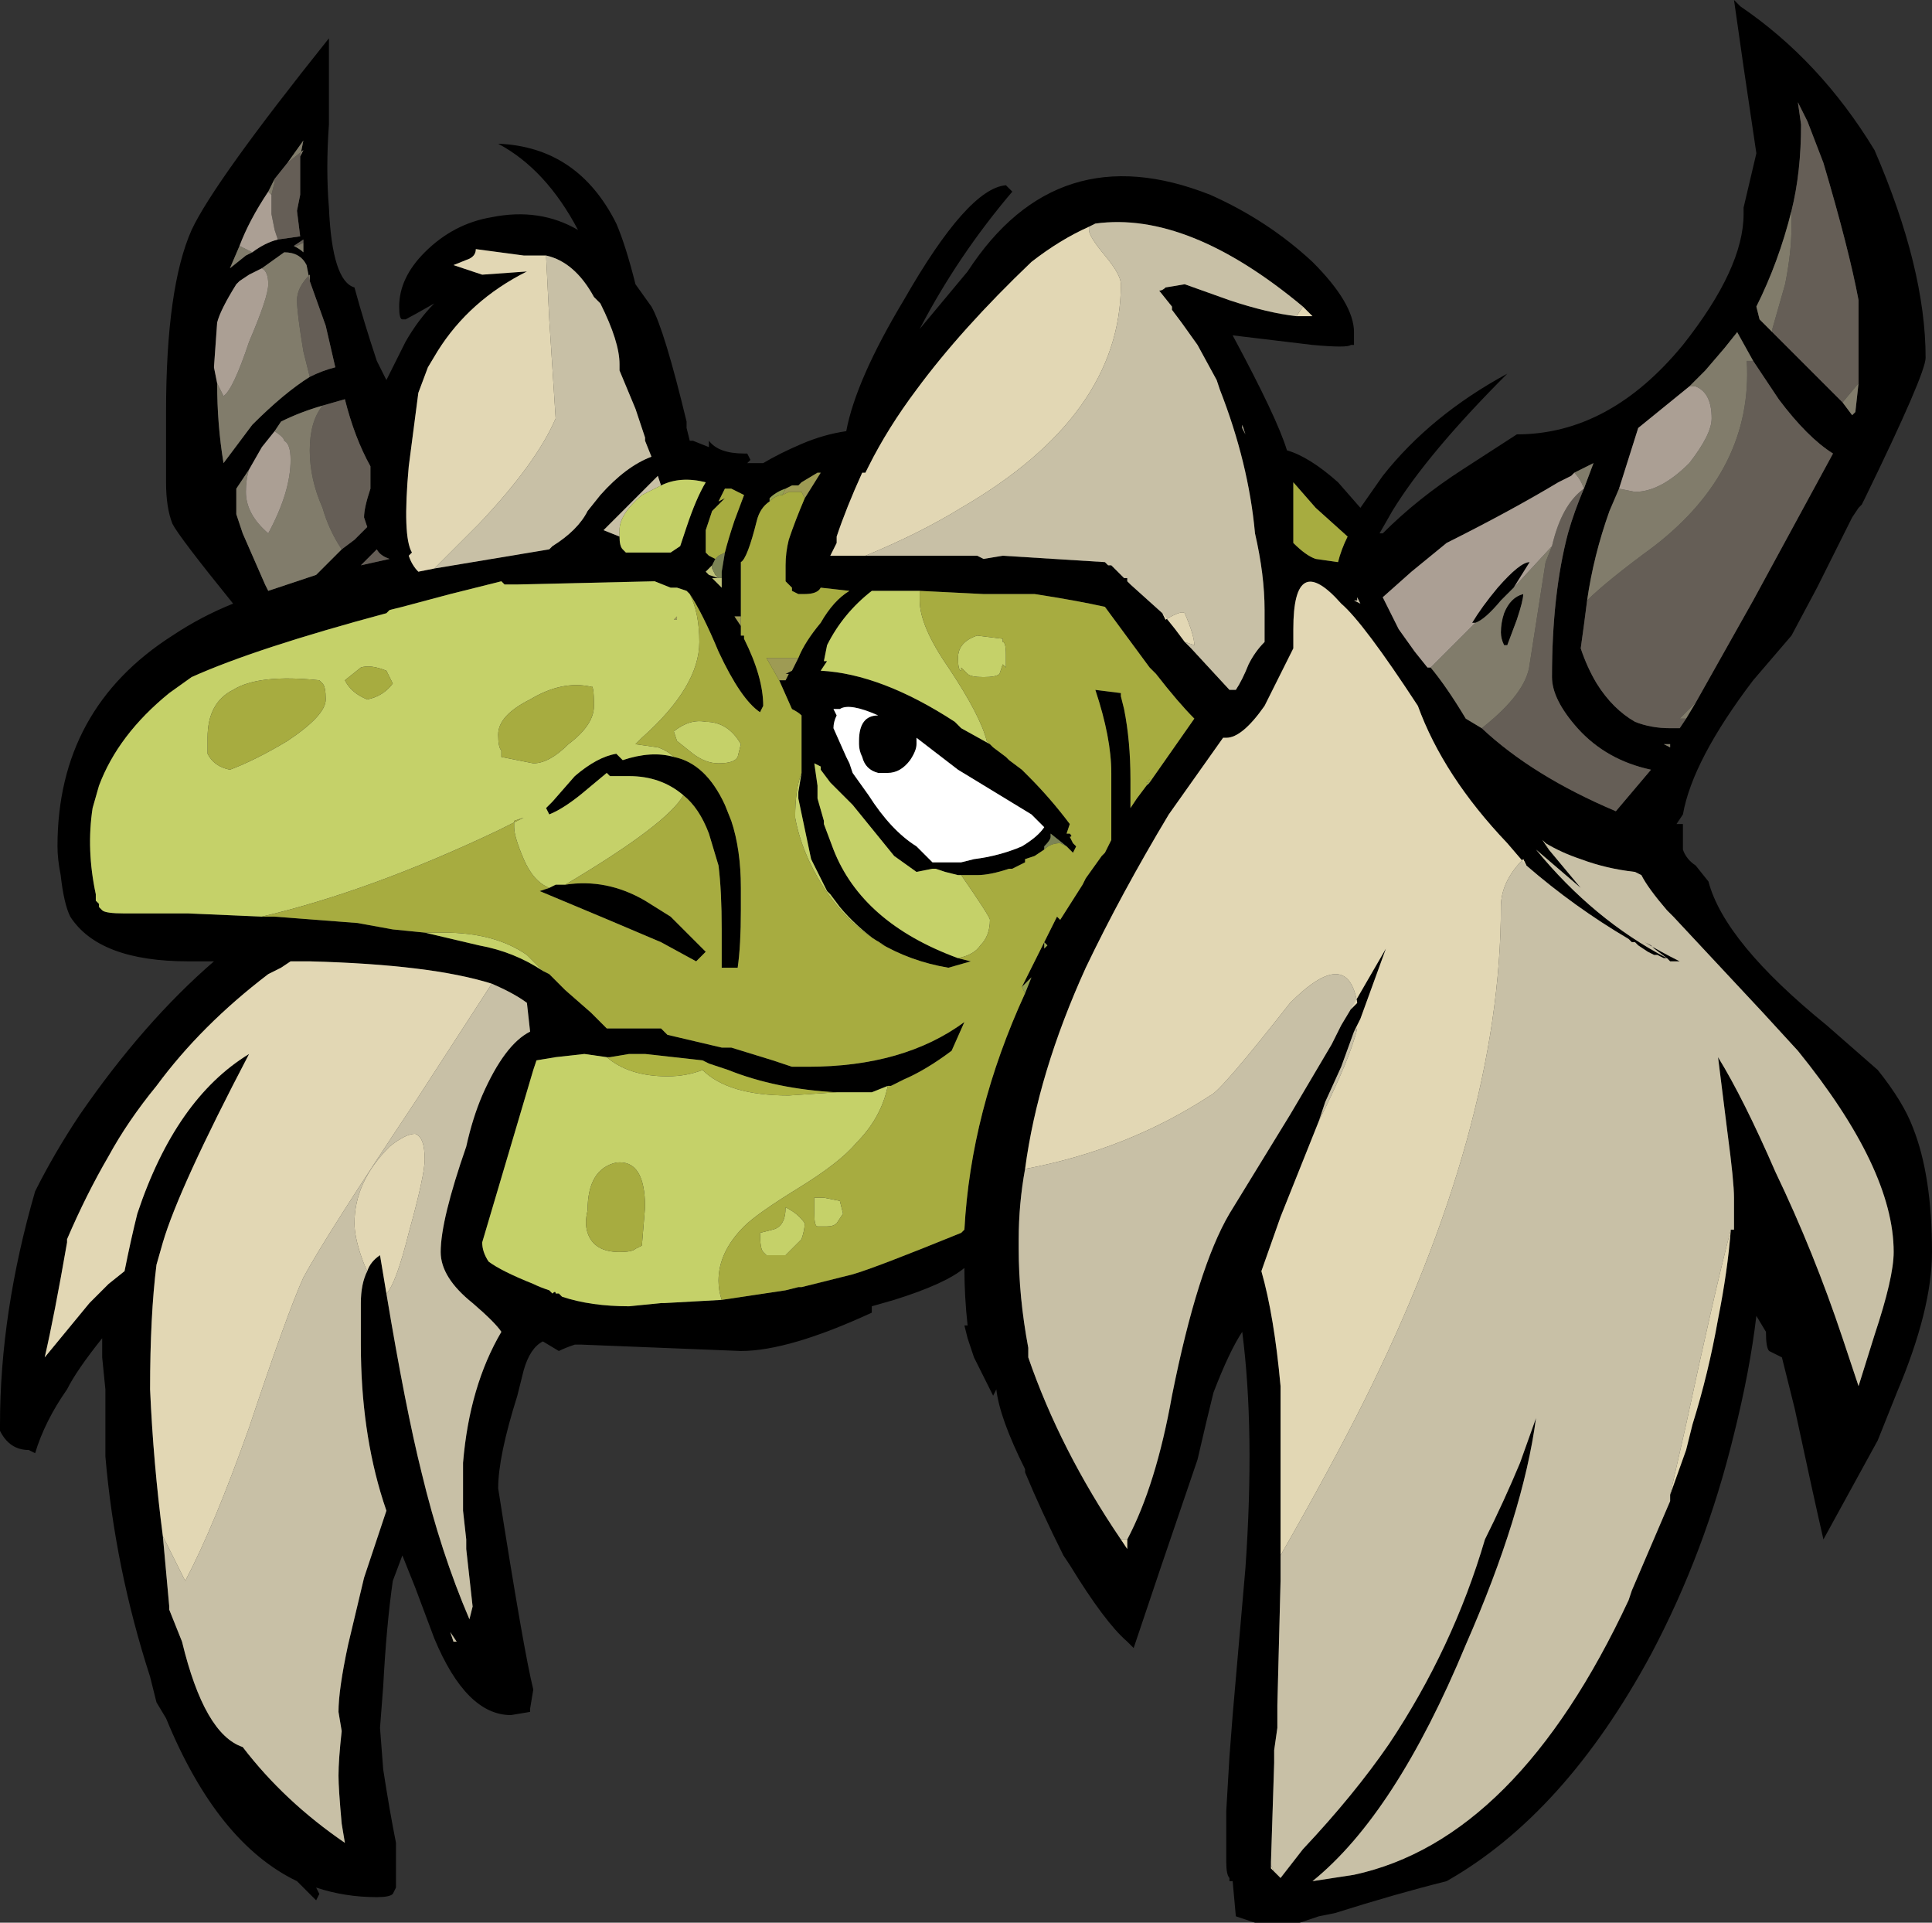 <?xml version="1.0" encoding="UTF-8" standalone="no"?>
<svg xmlns:ffdec="https://www.free-decompiler.com/flash" xmlns:xlink="http://www.w3.org/1999/xlink" ffdec:objectType="shape" height="30.1px" width="30.25px" xmlns="http://www.w3.org/2000/svg">
  <rect width="100%" height="100%" fill="#333333" stroke="none"/>
  <g transform="matrix(1.0, 0.0, 0.0, 1.0, -3.2, 23.85)">
    <path d="M10.0 -14.95 L11.8 -15.25 11.85 -15.3 Q12.25 -15.55 12.4 -15.85 L12.6 -16.1 Q13.0 -16.55 13.4 -16.7 L13.3 -16.95 13.3 -17.0 13.15 -17.45 12.9 -18.05 12.9 -18.15 Q12.9 -18.5 12.6 -19.1 L12.5 -19.2 Q12.2 -19.75 11.75 -19.85 L11.4 -19.85 10.65 -19.95 Q10.65 -19.85 10.55 -19.8 L10.3 -19.7 10.75 -19.55 11.45 -19.6 Q10.55 -19.15 10.05 -18.35 L9.9 -18.1 9.75 -17.7 9.6 -16.55 Q9.5 -15.45 9.65 -15.2 L9.6 -15.15 Q9.65 -15.0 9.75 -14.9 L10.0 -14.95 M13.15 -19.4 L13.4 -19.05 Q13.6 -18.7 13.95 -17.25 L13.95 -17.15 14.0 -16.95 14.05 -16.95 14.3 -16.85 14.3 -16.95 Q14.45 -16.75 14.85 -16.75 L14.9 -16.75 14.95 -16.65 14.9 -16.6 15.15 -16.6 Q15.4 -16.75 15.75 -16.9 16.1 -17.05 16.45 -17.1 16.6 -17.9 17.35 -19.15 18.35 -20.9 18.95 -20.95 L19.05 -20.85 Q18.2 -19.85 17.6 -18.7 L18.35 -19.6 Q19.75 -21.75 22.15 -20.8 23.05 -20.4 23.75 -19.75 24.4 -19.1 24.4 -18.65 L24.4 -18.45 24.35 -18.45 Q24.3 -18.4 23.75 -18.45 L22.5 -18.6 Q23.2 -17.3 23.35 -16.8 23.7 -16.7 24.15 -16.3 L24.5 -15.9 24.85 -16.4 Q25.6 -17.35 26.8 -18.0 25.55 -16.75 25.0 -15.85 L24.8 -15.5 24.85 -15.5 Q25.4 -16.05 26.1 -16.5 L26.95 -17.05 Q28.4 -17.05 29.55 -18.45 30.5 -19.65 30.5 -20.5 L30.5 -20.6 30.7 -21.45 30.5 -22.8 30.35 -23.85 30.45 -23.75 Q31.7 -22.9 32.55 -21.5 33.35 -19.65 33.35 -18.25 33.35 -18.0 32.4 -16.05 L32.35 -15.95 32.3 -15.9 32.2 -15.75 31.65 -14.65 31.25 -13.9 30.65 -13.2 Q29.7 -11.95 29.55 -11.1 L29.45 -10.95 29.55 -10.95 29.55 -10.85 Q29.55 -10.6 29.55 -10.55 29.6 -10.4 29.75 -10.3 L29.95 -10.05 Q30.2 -9.1 31.8 -7.8 L32.6 -7.1 Q33.0 -6.6 33.15 -6.2 33.45 -5.45 33.45 -4.25 33.45 -3.35 32.9 -2.05 L32.6 -1.3 31.75 0.25 Q31.6 -0.4 31.3 -1.8 L31.1 -2.6 30.9 -2.7 Q30.85 -2.75 30.85 -3.0 L30.7 -3.25 Q30.6 -2.4 30.35 -1.4 29.9 0.45 29.05 2.05 27.7 4.55 25.85 5.6 25.05 5.8 24.1 6.1 L23.85 6.15 23.55 6.25 22.85 6.25 22.55 6.15 22.5 5.6 22.45 5.6 22.45 5.55 Q22.4 5.5 22.4 5.3 L22.4 4.5 22.45 3.65 22.5 3.0 22.7 0.7 Q22.85 -1.45 22.65 -3.0 22.45 -2.7 22.2 -2.05 22.1 -1.65 21.95 -1.0 21.3 0.9 20.95 1.95 L20.85 1.85 Q20.5 1.55 19.95 0.65 L19.85 0.5 Q19.5 -0.2 19.25 -0.8 L19.25 -0.85 Q18.85 -1.65 18.8 -2.1 L18.75 -2.0 18.45 -2.6 18.35 -2.9 18.3 -3.1 18.35 -3.1 Q18.3 -3.55 18.3 -4.0 18.0 -3.75 17.2 -3.5 L16.85 -3.4 16.85 -3.3 Q15.55 -2.7 14.8 -2.7 L12.3 -2.8 12.2 -2.8 Q12.05 -2.75 11.95 -2.7 L11.7 -2.85 Q11.5 -2.75 11.4 -2.4 L11.3 -2.0 Q11.0 -1.05 11.0 -0.55 11.4 2.0 11.55 2.6 L11.5 2.9 11.5 2.95 11.2 3.0 Q10.5 3.0 10.0 1.8 L9.7 1.0 9.5 0.5 9.35 0.9 Q9.25 1.6 9.2 2.55 L9.15 3.2 9.2 3.85 Q9.3 4.5 9.4 5.0 L9.4 5.7 9.35 5.8 Q9.3 5.85 9.1 5.85 8.6 5.85 8.15 5.7 L8.2 5.8 8.15 5.9 7.85 5.6 Q6.6 5.0 5.8 3.05 L5.65 2.8 5.55 2.4 Q5.0 0.7 4.85 -1.05 4.85 -1.8 4.85 -2.1 L4.8 -2.6 4.8 -2.9 Q4.4 -2.4 4.25 -2.1 3.9 -1.6 3.75 -1.1 L3.65 -1.15 Q3.35 -1.15 3.2 -1.45 L3.2 -1.55 Q3.2 -3.3 3.75 -5.2 4.05 -5.8 4.45 -6.4 5.45 -7.85 6.55 -8.8 L6.15 -8.8 Q4.75 -8.8 4.3 -9.5 4.2 -9.7 4.15 -10.15 4.1 -10.4 4.1 -10.6 4.1 -12.75 5.9 -13.9 6.35 -14.2 6.85 -14.4 6.0 -15.45 5.9 -15.65 5.8 -15.9 5.8 -16.3 L5.8 -17.4 Q5.8 -19.35 6.2 -20.25 6.55 -21.0 8.35 -23.25 8.35 -22.75 8.35 -21.9 8.3 -21.2 8.35 -20.6 8.4 -19.45 8.75 -19.35 8.9 -18.8 9.1 -18.2 L9.25 -17.9 Q9.4 -18.2 9.55 -18.5 9.75 -18.85 10.0 -19.1 9.65 -18.9 9.55 -18.85 L9.5 -18.85 Q9.45 -18.85 9.45 -19.05 9.45 -19.5 9.85 -19.9 10.3 -20.35 10.9 -20.45 11.65 -20.6 12.25 -20.25 11.75 -21.2 11.0 -21.6 12.25 -21.55 12.85 -20.35 13.0 -20.0 13.15 -19.4 M13.55 -16.25 L13.5 -16.4 12.65 -15.55 12.9 -15.45 Q12.9 -15.3 12.95 -15.25 L13.0 -15.2 13.7 -15.2 13.85 -15.3 13.95 -15.6 Q14.1 -16.05 14.25 -16.3 13.85 -16.4 13.55 -16.25 M14.55 -15.2 Q14.6 -15.4 14.7 -15.7 L14.85 -16.1 14.65 -16.2 14.55 -16.2 14.45 -16.0 14.55 -16.05 14.35 -15.85 14.25 -15.55 14.25 -15.2 14.3 -15.15 14.4 -15.1 14.35 -15.0 14.25 -14.9 14.3 -14.85 14.45 -14.8 14.5 -14.8 14.5 -14.9 14.55 -15.2 M14.0 -14.55 L13.95 -14.6 13.8 -14.65 13.7 -14.65 13.45 -14.75 11.3 -14.7 11.1 -14.7 11.05 -14.75 10.25 -14.55 9.5 -14.35 9.3 -14.3 9.25 -14.25 Q7.2 -13.7 6.2 -13.25 L5.85 -13.0 Q5.05 -12.35 4.75 -11.55 L4.65 -11.2 Q4.55 -10.55 4.7 -9.85 L4.7 -9.75 4.75 -9.7 4.75 -9.65 4.8 -9.6 Q4.85 -9.55 5.15 -9.55 L6.15 -9.55 7.3 -9.5 7.5 -9.5 8.8 -9.4 9.35 -9.3 9.85 -9.25 10.7 -9.05 Q11.25 -8.95 11.7 -8.65 L11.8 -8.6 12.05 -8.35 12.45 -8.0 12.7 -7.75 13.55 -7.75 13.65 -7.65 14.5 -7.45 14.65 -7.45 15.3 -7.25 15.6 -7.15 15.85 -7.15 Q17.35 -7.15 18.3 -7.85 L18.1 -7.4 Q17.7 -7.1 17.35 -6.95 L17.15 -6.85 17.1 -6.85 16.85 -6.75 16.3 -6.75 Q15.35 -6.8 14.6 -7.1 L14.3 -7.2 14.2 -7.25 13.3 -7.35 13.05 -7.35 12.75 -7.3 12.7 -7.3 12.35 -7.35 11.9 -7.3 11.6 -7.25 11.55 -7.1 10.75 -4.4 Q10.75 -4.25 10.85 -4.1 11.05 -3.95 11.55 -3.75 11.65 -3.7 11.8 -3.65 L11.85 -3.6 Q11.9 -3.65 11.9 -3.6 L11.95 -3.6 12.0 -3.55 Q12.45 -3.4 13.05 -3.4 L13.55 -3.45 13.6 -3.45 14.5 -3.5 15.5 -3.65 15.7 -3.7 15.75 -3.7 16.55 -3.9 Q16.9 -4.0 18.25 -4.55 L18.3 -4.6 Q18.4 -6.45 19.25 -8.3 L19.35 -8.55 19.2 -8.4 19.75 -9.5 19.8 -9.45 20.15 -10.0 20.2 -10.1 20.45 -10.45 20.5 -10.5 20.6 -10.7 Q20.6 -11.05 20.6 -11.75 20.6 -12.3 20.35 -13.05 L20.75 -13.0 20.75 -12.95 20.8 -12.75 Q20.9 -12.25 20.9 -11.65 L20.9 -11.2 21.0 -11.35 21.15 -11.55 21.2 -11.6 21.9 -12.6 Q21.65 -12.85 21.3 -13.3 L21.2 -13.4 20.5 -14.35 Q20.05 -14.45 19.4 -14.55 L18.6 -14.55 17.6 -14.6 16.85 -14.6 Q16.4 -14.25 16.15 -13.75 L16.1 -13.5 16.15 -13.5 16.05 -13.35 Q17.0 -13.3 18.15 -12.55 L18.25 -12.45 18.7 -12.2 18.75 -12.15 18.95 -12.0 19.0 -11.95 19.2 -11.8 19.3 -11.7 Q19.65 -11.35 19.95 -10.95 L19.9 -10.8 19.95 -10.8 Q20.0 -10.75 19.95 -10.75 L20.0 -10.65 20.05 -10.6 20.0 -10.5 19.9 -10.6 19.65 -10.8 19.65 -10.75 Q19.65 -10.7 19.55 -10.6 L19.55 -10.55 19.4 -10.45 19.25 -10.4 19.25 -10.35 19.05 -10.25 19.0 -10.25 Q18.7 -10.15 18.5 -10.15 L18.2 -10.15 18.0 -10.2 17.85 -10.25 17.8 -10.25 17.55 -10.2 17.2 -10.45 16.55 -11.25 16.45 -11.35 Q16.35 -11.45 16.2 -11.6 L16.05 -11.8 16.05 -11.85 15.95 -11.9 16.0 -11.55 16.0 -11.35 16.1 -11.0 16.1 -10.95 16.25 -10.55 Q16.7 -9.4 18.2 -8.85 L18.4 -8.8 18.05 -8.7 Q17.45 -8.8 16.95 -9.1 16.6 -9.35 16.35 -9.65 L16.2 -9.85 16.15 -9.9 15.9 -10.4 15.7 -11.35 15.7 -11.45 15.75 -11.75 15.75 -12.65 Q15.7 -12.7 15.6 -12.75 L15.4 -13.2 15.5 -13.2 15.55 -13.3 15.5 -13.3 15.6 -13.35 15.7 -13.55 Q15.8 -13.8 16.05 -14.1 16.25 -14.45 16.5 -14.6 L16.05 -14.65 Q16.0 -14.55 15.8 -14.55 L15.7 -14.55 15.6 -14.6 15.6 -14.65 15.5 -14.75 15.5 -15.0 Q15.5 -15.2 15.55 -15.4 15.65 -15.7 15.8 -16.05 L16.05 -16.45 16.0 -16.45 15.75 -16.3 15.7 -16.25 15.6 -16.25 15.5 -16.2 Q15.35 -16.15 15.25 -16.05 L15.25 -16.0 Q15.1 -15.9 15.05 -15.7 14.9 -15.1 14.8 -15.05 L14.8 -14.2 14.7 -14.2 14.8 -14.05 14.8 -13.9 14.85 -13.9 14.85 -13.85 Q15.15 -13.25 15.15 -12.8 L15.1 -12.7 Q14.8 -12.9 14.45 -13.65 14.2 -14.25 14.0 -14.55 M11.8 -9.95 L11.9 -10.0 12.05 -10.0 Q12.7 -10.1 13.3 -9.75 L13.7 -9.5 14.25 -8.95 14.1 -8.8 13.55 -9.1 Q12.85 -9.4 11.65 -9.9 L11.8 -9.95 M13.9 -11.4 Q13.55 -11.7 13.05 -11.7 L12.75 -11.7 12.7 -11.75 12.4 -11.5 Q12.05 -11.2 11.8 -11.1 L11.75 -11.2 11.85 -11.3 12.2 -11.7 Q12.55 -12.0 12.85 -12.05 L12.95 -11.95 Q13.4 -12.1 13.75 -12.0 14.25 -11.9 14.55 -11.25 L14.65 -11.0 Q14.8 -10.55 14.8 -9.95 L14.8 -9.6 Q14.8 -9.05 14.75 -8.7 L14.5 -8.7 14.5 -9.3 Q14.5 -9.9 14.45 -10.3 L14.3 -10.8 Q14.15 -11.2 13.9 -11.4 M20.25 -20.3 Q19.8 -20.1 19.35 -19.75 18.25 -18.7 17.55 -17.75 17.1 -17.15 16.8 -16.55 L16.75 -16.45 16.7 -16.45 Q16.45 -15.9 16.3 -15.45 L16.3 -15.35 16.2 -15.15 16.75 -15.15 18.5 -15.15 18.6 -15.1 18.9 -15.15 20.5 -15.05 20.55 -15.0 20.6 -15.0 20.8 -14.8 20.85 -14.8 20.85 -14.75 20.9 -14.7 21.4 -14.25 21.6 -14.0 21.75 -13.8 21.85 -13.7 22.45 -13.05 22.55 -13.05 Q22.65 -13.2 22.75 -13.45 22.85 -13.65 23.0 -13.8 L23.0 -14.3 Q23.0 -14.85 22.85 -15.5 22.75 -16.6 22.3 -17.75 L22.25 -17.9 21.95 -18.45 21.7 -18.8 21.55 -19.0 21.55 -19.05 21.35 -19.3 Q21.4 -19.3 21.45 -19.35 L21.75 -19.4 22.45 -19.15 Q23.05 -18.95 23.5 -18.9 L23.75 -18.9 23.6 -19.05 Q21.8 -20.55 20.35 -20.35 L20.25 -20.3 M15.1 -16.2 L15.1 -16.2 M14.5 -14.8 L14.35 -14.8 Q14.45 -14.7 14.5 -14.65 L14.5 -14.8 M16.15 -15.05 L16.15 -15.05 M22.65 -17.15 L22.7 -17.05 22.65 -17.2 22.65 -17.15 M7.9 -21.4 L7.95 -21.65 7.7 -21.3 7.5 -21.05 7.4 -20.85 Q7.1 -20.4 6.95 -20.0 L6.8 -19.65 7.05 -19.85 7.15 -19.9 Q7.35 -20.05 7.55 -20.1 L7.9 -20.15 7.85 -20.55 7.9 -20.8 7.9 -21.4 M7.95 -20.05 L7.95 -20.1 7.8 -20.0 Q7.9 -19.95 7.95 -19.9 L7.95 -20.05 M8.05 -19.45 L8.0 -19.7 Q7.9 -19.9 7.65 -19.9 L7.3 -19.65 7.1 -19.55 6.95 -19.45 6.9 -19.4 Q6.65 -19.0 6.6 -18.8 L6.55 -18.1 6.6 -17.85 Q6.6 -17.2 6.7 -16.6 L7.15 -17.2 Q7.65 -17.7 8.05 -17.95 8.25 -18.05 8.45 -18.1 L8.3 -18.75 8.05 -19.45 M7.5 -17.1 L7.3 -16.85 7.1 -16.5 6.9 -16.2 Q6.9 -16.0 6.9 -15.8 L7.0 -15.5 7.35 -14.7 7.4 -14.6 8.15 -14.85 8.55 -15.25 8.75 -15.4 8.95 -15.6 8.9 -15.75 Q8.9 -15.9 9.0 -16.2 L9.0 -16.55 Q8.75 -17.0 8.6 -17.6 L8.25 -17.5 Q7.9 -17.4 7.6 -17.25 L7.5 -17.1 M9.1 -15.25 L8.85 -15.0 9.3 -15.1 Q9.15 -15.15 9.1 -15.25 M10.9 -8.45 Q9.95 -8.75 8.05 -8.8 L7.75 -8.8 7.6 -8.7 7.4 -8.6 Q6.35 -7.8 5.65 -6.85 5.2 -6.3 4.9 -5.75 4.55 -5.15 4.25 -4.45 L4.25 -4.4 Q4.05 -3.25 3.9 -2.6 L4.6 -3.45 4.9 -3.75 5.15 -3.95 Q5.25 -4.45 5.35 -4.85 5.95 -6.65 7.1 -7.35 6.0 -5.25 5.75 -4.4 L5.65 -4.05 Q5.55 -3.25 5.55 -2.1 5.6 -0.95 5.75 0.2 L5.85 1.3 5.85 1.35 6.05 1.85 Q6.4 3.3 7.0 3.5 7.65 4.35 8.6 5.0 L8.55 4.7 Q8.5 4.15 8.5 3.95 8.5 3.7 8.55 3.25 L8.5 2.95 Q8.5 2.6 8.65 1.9 L8.9 0.85 9.25 -0.2 9.2 -0.35 Q8.85 -1.45 8.85 -2.8 L8.85 -3.45 Q8.85 -3.75 8.95 -3.95 9.0 -4.1 9.15 -4.2 L9.25 -3.6 Q9.55 -1.8 9.8 -0.8 10.1 0.45 10.55 1.5 L10.6 1.3 10.5 0.4 10.5 0.25 10.45 -0.2 10.45 -0.95 Q10.55 -2.15 11.05 -3.0 10.95 -3.15 10.6 -3.45 10.1 -3.85 10.1 -4.25 10.1 -4.75 10.5 -5.9 10.6 -6.35 10.75 -6.7 11.1 -7.5 11.5 -7.7 L11.45 -8.15 Q11.25 -8.3 10.9 -8.45 M27.1 -10.3 L26.8 -10.65 Q25.8 -11.7 25.4 -12.8 24.55 -14.1 24.2 -14.4 23.45 -15.25 23.45 -14.0 L23.45 -13.7 23.0 -12.8 Q22.65 -12.3 22.4 -12.3 L22.35 -12.3 21.5 -11.1 Q20.75 -9.85 20.2 -8.7 19.45 -7.05 19.25 -5.55 19.15 -5.0 19.15 -4.45 L19.15 -4.3 Q19.15 -3.55 19.3 -2.75 L19.3 -2.6 Q19.8 -1.15 20.75 0.25 L20.85 0.4 20.85 0.25 Q21.3 -0.6 21.55 -2.0 21.95 -4.0 22.45 -4.85 L23.4 -6.4 24.05 -7.5 24.2 -7.8 24.35 -8.05 24.9 -9.0 24.5 -7.9 24.4 -7.7 24.2 -7.15 23.95 -6.6 23.85 -6.3 23.25 -4.8 22.95 -3.95 Q23.15 -3.25 23.25 -2.15 L23.25 0.5 23.25 0.9 23.2 2.85 23.2 3.2 23.15 3.55 23.15 3.75 23.1 5.3 23.1 5.35 23.1 5.4 23.15 5.45 23.25 5.55 23.6 5.1 Q24.4 4.25 24.95 3.45 25.95 1.95 26.45 0.25 26.75 -0.35 27.0 -0.95 L27.25 -1.65 Q27.05 -0.15 26.15 1.9 25.05 4.55 23.75 5.6 L24.4 5.5 Q26.95 4.95 28.7 1.2 L28.75 1.05 29.35 -0.35 29.35 -0.45 29.6 -1.15 29.7 -1.55 Q29.95 -2.35 30.1 -3.2 30.25 -3.95 30.3 -4.6 L30.35 -4.6 30.35 -5.1 Q30.35 -5.35 30.25 -6.1 L30.1 -7.3 Q30.5 -6.65 31.0 -5.5 31.6 -4.25 32.05 -2.9 L32.3 -2.15 32.55 -2.95 Q32.85 -3.85 32.85 -4.25 32.85 -5.55 31.35 -7.4 L30.8 -8.0 29.4 -9.5 29.3 -9.6 Q29.0 -9.95 28.9 -10.15 L28.8 -10.2 Q28.35 -10.25 27.95 -10.4 27.65 -10.5 27.4 -10.65 L27.35 -10.7 27.45 -10.55 27.95 -9.95 27.25 -10.55 Q28.15 -9.45 29.3 -8.85 L29.1 -9.0 29.05 -9.05 28.95 -9.1 Q29.2 -8.95 29.5 -8.8 L29.35 -8.8 29.3 -8.85 29.25 -8.85 29.15 -8.9 29.1 -8.9 29.0 -8.95 28.85 -9.05 28.8 -9.1 28.75 -9.1 28.7 -9.15 Q27.85 -9.65 27.1 -10.3 M27.25 -10.55 L27.25 -10.55 M17.45 -11.95 Q17.3 -11.75 17.1 -11.75 L16.95 -11.75 Q16.75 -11.8 16.7 -12.0 16.65 -12.1 16.65 -12.2 L16.65 -12.25 Q16.65 -12.65 16.95 -12.65 16.5 -12.85 16.35 -12.75 L16.25 -12.75 16.3 -12.65 Q16.25 -12.55 16.25 -12.45 L16.45 -12.0 16.5 -11.9 16.55 -11.75 16.8 -11.4 Q17.15 -10.85 17.55 -10.6 L17.8 -10.35 18.25 -10.35 18.45 -10.4 Q18.85 -10.45 19.2 -10.6 19.45 -10.75 19.55 -10.9 L19.35 -11.1 18.2 -11.8 17.55 -12.3 17.55 -12.2 Q17.55 -12.1 17.45 -11.95 M19.6 -9.05 L19.55 -9.1 19.55 -9.0 19.6 -9.05 M32.3 -17.85 L32.3 -19.15 Q32.15 -19.95 31.75 -21.3 L31.5 -21.95 31.35 -22.25 31.4 -21.9 Q31.4 -21.15 31.25 -20.55 31.05 -19.75 30.7 -19.05 L30.75 -18.85 30.95 -18.65 32.05 -17.55 32.2 -17.35 32.25 -17.4 32.3 -17.85 M24.15 -15.05 Q24.2 -15.25 24.3 -15.45 L23.8 -15.9 23.45 -16.3 23.45 -15.35 Q23.65 -15.15 23.8 -15.1 L24.15 -15.05 M24.45 -14.45 L24.4 -14.45 24.5 -14.4 24.45 -14.5 24.45 -14.45 M27.85 -16.45 L27.8 -16.4 27.6 -16.3 Q26.85 -15.85 25.85 -15.35 L25.3 -14.9 24.85 -14.5 25.1 -14.0 25.35 -13.65 25.55 -13.4 25.6 -13.4 Q25.85 -13.1 26.15 -12.6 L26.4 -12.45 Q27.2 -11.7 28.5 -11.15 L29.05 -11.8 Q28.35 -11.95 27.9 -12.45 27.5 -12.9 27.5 -13.25 27.5 -14.55 27.75 -15.5 27.85 -15.85 28.0 -16.2 L28.15 -16.6 27.85 -16.45 M26.3 -14.1 L26.25 -14.1 Q26.4 -14.35 26.65 -14.65 27.0 -15.05 27.15 -15.05 L26.9 -14.65 26.7 -14.45 Q26.45 -14.15 26.3 -14.1 M29.65 -17.8 L28.85 -17.15 28.55 -16.2 28.4 -15.85 Q28.15 -15.15 28.05 -14.45 28.0 -14.05 27.95 -13.7 28.05 -13.4 28.2 -13.15 28.45 -12.75 28.8 -12.55 29.05 -12.45 29.35 -12.45 L29.5 -12.45 29.6 -12.6 29.75 -12.85 30.65 -14.45 31.9 -16.75 Q31.5 -17.0 31.05 -17.6 30.85 -17.9 30.65 -18.2 L30.4 -18.65 30.2 -18.4 29.9 -18.05 29.65 -17.8 M27.05 -14.55 Q27.05 -14.45 26.95 -14.15 L26.8 -13.75 26.75 -13.75 Q26.7 -13.85 26.7 -13.95 26.7 -14.1 26.75 -14.25 26.85 -14.5 27.05 -14.55 M29.25 -12.2 L29.35 -12.15 29.35 -12.2 29.25 -12.2 M10.3 1.85 L10.35 1.85 10.25 1.7 10.3 1.85" fill="#000000" fill-rule="evenodd" stroke="none"/>
    <path d="M11.75 -19.85 Q12.2 -19.75 12.5 -19.2 L12.6 -19.1 Q12.9 -18.5 12.9 -18.15 L12.9 -18.05 13.15 -17.45 13.3 -17.0 13.3 -16.95 13.4 -16.7 Q13.0 -16.55 12.6 -16.1 L12.4 -15.85 Q12.25 -15.55 11.85 -15.3 L11.8 -15.25 10.0 -14.95 10.7 -15.65 Q11.6 -16.6 11.9 -17.3 L11.8 -18.85 11.75 -19.85 M13.55 -16.25 L13.25 -16.1 Q12.9 -15.8 12.9 -15.55 L12.9 -15.45 12.65 -15.55 13.5 -16.4 13.55 -16.25 M16.75 -15.15 Q17.6 -15.5 18.25 -15.9 20.75 -17.35 20.75 -19.4 20.75 -19.55 20.5 -19.85 20.25 -20.15 20.25 -20.25 L20.25 -20.3 20.35 -20.35 Q21.8 -20.55 23.6 -19.05 L23.5 -18.9 Q23.05 -18.95 22.45 -19.15 L21.75 -19.4 21.45 -19.35 Q21.4 -19.3 21.35 -19.3 L21.55 -19.05 21.55 -19.0 21.7 -18.8 21.95 -18.45 22.25 -17.9 22.3 -17.75 Q22.75 -16.6 22.85 -15.5 23.0 -14.85 23.0 -14.3 L23.0 -13.8 Q22.85 -13.65 22.75 -13.45 22.65 -13.2 22.55 -13.05 L22.45 -13.05 21.85 -13.7 21.75 -13.8 21.9 -13.75 Q21.9 -13.9 21.75 -14.25 21.7 -14.3 21.45 -14.15 L21.4 -14.25 20.9 -14.7 20.85 -14.75 20.85 -14.8 20.8 -14.8 20.6 -15.0 20.55 -15.0 20.5 -15.05 18.9 -15.15 18.6 -15.1 18.5 -15.15 16.75 -15.15 M16.15 -15.05 L16.15 -15.05 M22.65 -17.15 L22.65 -17.2 22.7 -17.05 22.65 -17.15 M5.75 0.2 L6.1 0.9 Q6.55 0.05 7.1 -1.5 7.7 -3.3 7.95 -3.85 8.3 -4.5 9.7 -6.6 L10.9 -8.45 Q11.25 -8.3 11.45 -8.15 L11.5 -7.7 Q11.1 -7.5 10.75 -6.7 10.6 -6.35 10.5 -5.9 10.1 -4.75 10.1 -4.25 10.1 -3.85 10.6 -3.45 10.95 -3.15 11.05 -3.0 10.55 -2.15 10.45 -0.95 L10.45 -0.2 10.5 0.25 10.5 0.4 10.6 1.3 10.55 1.5 Q10.1 0.45 9.8 -0.8 9.55 -1.8 9.25 -3.6 9.4 -3.75 9.6 -4.55 9.85 -5.45 9.85 -5.7 9.85 -6.05 9.7 -6.1 9.55 -6.1 9.3 -5.9 8.75 -5.35 8.75 -4.7 8.75 -4.5 8.85 -4.2 8.9 -4.05 8.95 -3.95 8.85 -3.75 8.85 -3.45 L8.85 -2.8 Q8.85 -1.45 9.2 -0.35 L9.25 -0.2 8.9 0.85 8.65 1.9 Q8.5 2.6 8.5 2.95 L8.55 3.25 Q8.5 3.7 8.5 3.95 8.5 4.15 8.55 4.7 L8.6 5.0 Q7.65 4.35 7.0 3.5 6.4 3.3 6.05 1.85 L5.85 1.35 5.85 1.3 5.75 0.2 M19.25 -5.55 Q20.85 -5.85 22.15 -6.7 22.3 -6.75 23.4 -8.15 24.3 -9.05 24.45 -8.15 L24.35 -8.05 24.2 -7.8 24.05 -7.5 23.4 -6.4 22.45 -4.85 Q21.95 -4.0 21.55 -2.0 21.3 -0.6 20.85 0.25 L20.75 0.25 Q19.8 -1.15 19.3 -2.6 L19.3 -2.75 Q19.15 -3.55 19.15 -4.3 L19.15 -4.45 Q19.15 -5.0 19.25 -5.55 M24.4 -7.7 L24.45 -7.75 Q24.35 -7.3 23.85 -6.3 L23.95 -6.6 24.2 -7.15 24.4 -7.7 M23.25 0.5 Q24.05 -0.9 24.55 -1.9 26.7 -6.2 26.7 -9.65 26.7 -10.05 27.05 -10.4 L27.1 -10.3 Q27.85 -9.65 28.7 -9.15 L28.75 -9.1 28.8 -9.1 28.85 -9.05 29.0 -8.95 29.1 -8.9 29.15 -8.9 29.25 -8.85 29.3 -8.85 29.35 -8.8 29.5 -8.8 Q29.2 -8.95 28.95 -9.1 L29.05 -9.05 29.1 -9.0 29.3 -8.85 Q28.15 -9.45 27.25 -10.55 L27.95 -9.95 27.45 -10.55 27.4 -10.65 Q27.65 -10.5 27.95 -10.4 28.35 -10.25 28.8 -10.2 L28.9 -10.15 Q29.0 -9.95 29.3 -9.6 L29.4 -9.5 30.8 -8.0 31.35 -7.4 Q32.85 -5.55 32.85 -4.25 32.85 -3.85 32.55 -2.95 L32.3 -2.15 32.05 -2.9 Q31.6 -4.25 31.0 -5.5 30.5 -6.65 30.1 -7.3 L30.25 -6.1 Q30.35 -5.35 30.35 -5.1 L30.35 -4.6 30.3 -4.6 Q30.05 -3.65 29.6 -1.55 L29.35 -0.45 29.35 -0.35 28.75 1.05 28.7 1.2 Q26.95 4.95 24.4 5.5 L23.75 5.6 Q25.05 4.55 26.15 1.9 27.05 -0.15 27.25 -1.65 L27.0 -0.95 Q26.75 -0.35 26.45 0.25 25.95 1.95 24.95 3.45 24.4 4.25 23.6 5.1 L23.25 5.55 23.15 5.45 23.1 5.35 23.1 5.3 23.15 3.75 23.15 3.55 23.2 3.2 23.2 2.85 23.25 0.9 23.25 0.5 M24.45 -14.45 L24.45 -14.5 24.5 -14.4 24.4 -14.45 24.45 -14.45 M10.3 1.85 L10.25 1.7 10.35 1.85 10.3 1.85" fill="#c8c0a6" fill-rule="evenodd" stroke="none"/>
    <path d="M14.45 -14.8 L14.3 -14.85 14.25 -14.9 14.35 -15.0 14.35 -14.95 14.4 -14.85 14.45 -14.8 M15.1 -16.2 L15.1 -16.2 M14.5 -14.8 L14.5 -14.65 Q14.45 -14.7 14.35 -14.8 L14.5 -14.8" fill="#bfc278" fill-rule="evenodd" stroke="none"/>
    <path d="M14.4 -15.1 L14.45 -15.15 14.55 -15.2 14.5 -14.9 14.5 -14.8 14.45 -14.8 14.4 -14.85 14.35 -14.95 14.35 -15.0 14.4 -15.1 M19.55 -10.55 L19.55 -10.6 Q19.65 -10.7 19.65 -10.75 L19.65 -10.8 19.9 -10.6 19.8 -10.65 Q19.65 -10.65 19.55 -10.55 M15.55 -16.15 L15.55 -16.15" fill="#7c8455" fill-rule="evenodd" stroke="none"/>
    <path d="M14.8 -14.05 L14.7 -14.2 14.8 -14.2 14.8 -14.05 M15.5 -16.2 L15.6 -16.25 15.7 -16.25 15.75 -16.3 16.0 -16.45 16.05 -16.45 15.8 -16.05 15.75 -16.15 15.55 -16.15 15.45 -16.1 15.5 -16.2 M15.7 -13.55 L15.6 -13.35 15.5 -13.3 15.55 -13.3 15.5 -13.2 15.4 -13.2 15.2 -13.55 15.7 -13.55 M13.8 -14.15 L13.75 -14.15 13.8 -14.2 13.8 -14.15 M15.55 -16.15 L15.55 -16.15" fill="#9e9b54" fill-rule="evenodd" stroke="none"/>
    <path d="M15.25 -16.0 L15.25 -16.05 Q15.35 -16.15 15.5 -16.2 L15.45 -16.1 Q15.35 -16.1 15.25 -16.0 M19.2 -8.4 L19.35 -8.55 19.25 -8.3 19.2 -8.4 M19.6 -9.05 L19.55 -9.0 19.55 -9.1 19.6 -9.05" fill="#96a251" fill-rule="evenodd" stroke="none"/>
    <path d="M7.7 -21.3 L7.95 -21.5 7.9 -21.4 7.9 -20.8 7.85 -20.55 7.9 -20.15 7.55 -20.1 7.5 -20.25 7.45 -20.5 7.45 -20.8 7.5 -21.0 7.5 -21.05 7.7 -21.3 M7.8 -20.0 L7.95 -20.1 7.95 -20.05 7.85 -20.0 7.8 -20.0 M8.05 -17.95 L7.95 -18.35 Q7.85 -18.95 7.85 -19.15 7.85 -19.35 8.05 -19.55 L8.05 -19.45 8.3 -18.75 8.45 -18.1 Q8.25 -18.05 8.05 -17.95 M8.25 -17.5 L8.6 -17.6 Q8.75 -17.0 9.0 -16.55 L9.0 -16.2 Q8.9 -15.9 8.9 -15.75 L8.95 -15.6 8.75 -15.4 8.55 -15.25 Q8.35 -15.55 8.25 -15.9 8.05 -16.35 8.05 -16.8 8.05 -17.25 8.25 -17.5 M9.1 -15.25 Q9.15 -15.15 9.3 -15.1 L8.85 -15.0 9.1 -15.25 M31.25 -20.55 Q31.4 -21.15 31.4 -21.9 L31.35 -22.25 31.5 -21.95 31.75 -21.3 Q32.15 -19.95 32.3 -19.15 L32.3 -17.85 32.05 -17.55 30.95 -18.65 30.95 -18.7 31.15 -19.4 Q31.25 -19.9 31.25 -20.3 L31.25 -20.55 M27.5 -15.3 Q27.65 -15.95 28.0 -16.2 27.85 -15.85 27.75 -15.5 27.5 -14.55 27.5 -13.25 27.5 -12.9 27.9 -12.45 28.35 -11.95 29.05 -11.8 L28.5 -11.15 Q27.2 -11.7 26.4 -12.45 27.1 -13.0 27.15 -13.45 L27.4 -15.05 27.5 -15.3 M28.05 -14.45 Q28.35 -14.75 29.1 -15.3 30.65 -16.5 30.55 -18.2 L30.65 -18.2 Q30.85 -17.9 31.05 -17.6 31.5 -17.0 31.9 -16.75 L30.65 -14.45 29.75 -12.85 29.5 -12.6 29.6 -12.6 29.5 -12.45 29.35 -12.45 Q29.05 -12.45 28.8 -12.55 28.45 -12.75 28.2 -13.15 28.05 -13.4 27.95 -13.7 28.0 -14.05 28.05 -14.45" fill="#655e56" fill-rule="evenodd" stroke="none"/>
    <path d="M7.9 -21.4 L7.95 -21.5 7.7 -21.3 7.95 -21.65 7.9 -21.4 M7.5 -21.05 L7.5 -21.0 7.45 -20.8 7.4 -20.85 7.5 -21.05 M6.95 -20.0 L7.15 -19.9 7.05 -19.85 6.8 -19.65 6.95 -20.0 M7.8 -20.0 L7.85 -20.0 7.95 -20.05 7.95 -19.9 Q7.9 -19.95 7.8 -20.0 M7.3 -19.65 L7.65 -19.9 Q7.9 -19.9 8.0 -19.7 L8.05 -19.45 8.05 -19.55 Q7.85 -19.35 7.85 -19.15 7.85 -18.95 7.95 -18.35 L8.05 -17.95 Q7.65 -17.7 7.15 -17.2 L6.7 -16.6 Q6.6 -17.2 6.6 -17.85 L6.7 -17.65 Q6.85 -17.75 7.1 -18.5 7.4 -19.2 7.4 -19.4 7.4 -19.6 7.3 -19.65 M7.1 -16.5 Q7.05 -16.35 7.05 -16.15 7.05 -15.8 7.4 -15.5 7.75 -16.15 7.75 -16.65 7.75 -16.9 7.65 -16.95 7.65 -17.0 7.5 -17.1 L7.6 -17.25 Q7.9 -17.4 8.25 -17.5 8.05 -17.25 8.05 -16.8 8.05 -16.35 8.25 -15.9 8.35 -15.55 8.55 -15.25 L8.15 -14.85 7.4 -14.6 7.35 -14.7 7.0 -15.5 6.9 -15.8 Q6.9 -16.0 6.9 -16.2 L7.1 -16.5 M31.25 -20.55 L31.25 -20.3 Q31.25 -19.9 31.15 -19.4 L30.95 -18.7 30.95 -18.65 30.75 -18.85 30.7 -19.05 Q31.05 -19.75 31.25 -20.55 M32.05 -17.55 L32.3 -17.85 32.25 -17.4 32.2 -17.35 32.05 -17.55 M25.6 -13.4 L26.3 -14.1 Q26.45 -14.15 26.7 -14.45 L26.9 -14.65 27.5 -15.3 27.4 -15.05 27.15 -13.45 Q27.1 -13.0 26.4 -12.45 L26.15 -12.6 Q25.85 -13.1 25.6 -13.4 M28.0 -16.2 Q27.95 -16.35 27.85 -16.45 L28.15 -16.6 28.0 -16.2 M28.55 -16.2 L28.8 -16.15 Q29.2 -16.15 29.65 -16.6 30.0 -17.05 30.0 -17.3 30.0 -17.7 29.75 -17.8 L29.65 -17.8 29.9 -18.05 30.2 -18.4 30.4 -18.65 30.65 -18.2 30.55 -18.2 Q30.65 -16.5 29.1 -15.3 28.35 -14.75 28.05 -14.45 28.15 -15.15 28.4 -15.85 L28.55 -16.2 M27.05 -14.55 Q26.85 -14.5 26.75 -14.25 26.7 -14.1 26.7 -13.95 26.7 -13.85 26.75 -13.75 L26.8 -13.75 26.95 -14.15 Q27.05 -14.45 27.05 -14.55 M29.75 -12.85 L29.6 -12.6 29.5 -12.6 29.75 -12.85 M29.25 -12.2 L29.35 -12.2 29.35 -12.15 29.25 -12.2" fill="#817c6b" fill-rule="evenodd" stroke="none"/>
    <path d="M7.45 -20.8 L7.45 -20.5 7.5 -20.25 7.55 -20.1 Q7.35 -20.05 7.15 -19.9 L6.95 -20.0 Q7.1 -20.4 7.4 -20.85 L7.45 -20.8 M7.3 -19.65 Q7.4 -19.6 7.4 -19.4 7.4 -19.2 7.1 -18.5 6.85 -17.75 6.7 -17.65 L6.6 -17.85 6.55 -18.1 6.6 -18.8 Q6.65 -19.0 6.9 -19.4 L6.95 -19.45 7.1 -19.55 7.3 -19.65 M7.1 -16.5 L7.3 -16.85 7.5 -17.1 Q7.65 -17.0 7.65 -16.95 7.75 -16.9 7.75 -16.65 7.75 -16.15 7.4 -15.5 7.05 -15.8 7.05 -16.15 7.05 -16.35 7.1 -16.5 M25.6 -13.4 L25.55 -13.4 25.35 -13.65 25.1 -14.0 24.85 -14.5 25.3 -14.9 25.85 -15.35 Q26.85 -15.85 27.6 -16.3 L27.8 -16.4 27.85 -16.45 Q27.95 -16.35 28.0 -16.2 27.65 -15.95 27.5 -15.3 L26.9 -14.65 27.15 -15.05 Q27.0 -15.05 26.65 -14.65 26.4 -14.35 26.25 -14.1 L26.3 -14.1 25.6 -13.4 M29.65 -17.8 L29.75 -17.8 Q30.0 -17.7 30.0 -17.3 30.0 -17.05 29.65 -16.6 29.2 -16.15 28.8 -16.15 L28.55 -16.2 28.85 -17.15 29.65 -17.8" fill="#ab9f94" fill-rule="evenodd" stroke="none"/>
    <path d="M17.45 -11.95 Q17.55 -12.1 17.55 -12.2 L17.55 -12.3 18.2 -11.8 19.35 -11.1 19.55 -10.9 Q19.45 -10.75 19.2 -10.6 18.85 -10.45 18.45 -10.4 L18.25 -10.35 17.8 -10.35 17.55 -10.6 Q17.15 -10.85 16.8 -11.4 L16.55 -11.75 16.5 -11.9 16.45 -12.0 16.25 -12.45 Q16.25 -12.55 16.3 -12.65 L16.25 -12.75 16.35 -12.75 Q16.5 -12.85 16.95 -12.65 16.65 -12.65 16.65 -12.25 L16.65 -12.2 Q16.65 -12.1 16.7 -12.0 16.75 -11.8 16.95 -11.75 L17.1 -11.75 Q17.3 -11.75 17.45 -11.95" fill="#ffffff" fill-rule="evenodd" stroke="none"/>
    <path d="M12.9 -15.45 L12.9 -15.55 Q12.9 -15.8 13.25 -16.1 L13.55 -16.25 Q13.85 -16.4 14.25 -16.3 14.1 -16.05 13.95 -15.6 L13.85 -15.3 13.7 -15.2 13.0 -15.2 12.95 -15.25 Q12.9 -15.3 12.9 -15.45 M7.3 -9.5 L6.15 -9.55 5.15 -9.55 Q4.85 -9.55 4.8 -9.6 L4.75 -9.65 4.75 -9.7 4.7 -9.75 4.7 -9.85 Q4.55 -10.55 4.65 -11.2 L4.75 -11.55 Q5.05 -12.35 5.85 -13.0 L6.2 -13.25 Q7.2 -13.7 9.25 -14.25 L9.3 -14.3 9.5 -14.35 10.25 -14.55 11.05 -14.75 11.1 -14.7 11.3 -14.7 13.45 -14.75 13.7 -14.65 13.8 -14.65 13.95 -14.6 14.0 -14.55 Q14.15 -14.25 14.15 -13.8 14.15 -13.1 13.25 -12.3 L13.15 -12.2 13.5 -12.15 Q13.65 -12.1 13.75 -12.0 13.4 -12.1 12.95 -11.95 L12.85 -12.05 Q12.55 -12.0 12.2 -11.7 L11.85 -11.3 11.75 -11.2 11.8 -11.1 Q12.05 -11.2 12.4 -11.5 L12.7 -11.75 12.75 -11.7 13.05 -11.7 Q13.55 -11.7 13.9 -11.4 13.65 -10.95 12.05 -10.0 L11.9 -10.0 11.8 -9.95 Q11.55 -10.05 11.4 -10.4 11.25 -10.75 11.25 -10.9 L11.25 -11.0 11.4 -11.05 11.0 -10.85 Q9.0 -9.9 7.3 -9.5 M15.75 -11.75 L15.7 -11.45 15.7 -11.35 15.9 -10.4 16.15 -9.9 16.2 -9.85 16.35 -9.65 Q16.6 -9.35 16.95 -9.1 L17.05 -9.05 Q16.5 -9.35 16.1 -9.95 15.75 -10.5 15.65 -11.05 15.65 -11.5 15.75 -11.75 M18.2 -8.85 Q16.7 -9.4 16.25 -10.55 L16.1 -10.95 16.1 -11.0 16.0 -11.35 16.0 -11.55 15.95 -11.9 16.05 -11.85 16.05 -11.8 16.2 -11.6 Q16.35 -11.45 16.45 -11.35 L16.55 -11.25 17.2 -10.45 17.55 -10.2 17.8 -10.25 17.85 -10.25 18.0 -10.2 18.2 -10.15 18.25 -10.15 Q18.7 -9.5 18.7 -9.45 18.7 -9.2 18.55 -9.05 18.45 -8.9 18.2 -8.85 M18.7 -12.2 L18.25 -12.45 18.15 -12.55 Q17.0 -13.3 16.05 -13.35 L16.15 -13.5 16.1 -13.5 16.15 -13.75 Q16.4 -14.25 16.85 -14.6 L17.6 -14.6 17.6 -14.45 Q17.6 -14.05 18.05 -13.4 18.55 -12.65 18.65 -12.25 L18.7 -12.2 M21.2 -11.6 L21.15 -11.55 21.2 -11.65 21.15 -11.6 21.2 -11.6 M14.5 -3.5 L13.6 -3.45 13.55 -3.45 13.05 -3.4 Q12.45 -3.4 12.0 -3.55 L11.95 -3.6 11.9 -3.6 Q11.9 -3.65 11.85 -3.6 L11.8 -3.65 Q11.65 -3.7 11.55 -3.75 11.05 -3.95 10.85 -4.1 10.75 -4.25 10.75 -4.4 L11.55 -7.1 11.6 -7.25 11.9 -7.3 12.35 -7.35 12.7 -7.3 Q13.05 -7.0 13.65 -7.0 13.95 -7.0 14.2 -7.1 14.6 -6.7 15.55 -6.7 L16.3 -6.75 16.85 -6.75 17.1 -6.85 Q17.0 -6.35 16.6 -5.95 16.35 -5.65 15.7 -5.25 15.05 -4.85 14.85 -4.65 14.45 -4.25 14.45 -3.8 14.45 -3.65 14.5 -3.5 M11.7 -8.65 Q11.25 -8.95 10.7 -9.05 L9.85 -9.25 10.15 -9.25 Q10.95 -9.25 11.45 -8.9 L11.7 -8.65 M13.8 -14.15 L13.8 -14.2 13.75 -14.15 13.8 -14.15 M8.25 -13.15 L8.2 -13.2 Q7.25 -13.3 6.85 -13.05 6.45 -12.85 6.45 -12.3 6.45 -12.15 6.45 -12.05 6.55 -11.85 6.8 -11.8 7.2 -11.95 7.7 -12.25 8.3 -12.65 8.3 -12.9 8.3 -13.1 8.25 -13.15 M11.05 -12.0 L11.55 -11.9 Q11.8 -11.9 12.1 -12.2 12.5 -12.5 12.5 -12.8 12.5 -13.15 12.45 -13.1 12.0 -13.2 11.5 -12.9 11.0 -12.65 11.0 -12.35 11.0 -12.15 11.05 -12.1 L11.05 -12.0 M9.35 -13.15 L9.25 -13.35 Q9.0 -13.45 8.85 -13.4 L8.6 -13.2 Q8.7 -13.0 8.95 -12.9 9.2 -12.95 9.35 -13.15 M18.9 -13.8 Q18.95 -13.8 18.95 -13.6 L18.95 -13.4 18.9 -13.45 18.85 -13.3 Q18.8 -13.25 18.6 -13.25 18.4 -13.25 18.35 -13.3 L18.25 -13.4 18.25 -13.35 Q18.2 -13.35 18.2 -13.55 18.2 -13.8 18.5 -13.9 L18.9 -13.85 18.9 -13.8 M14.45 -11.9 Q14.25 -11.9 14.05 -12.05 L13.8 -12.25 13.75 -12.4 Q14.0 -12.6 14.25 -12.55 14.6 -12.55 14.8 -12.2 L14.75 -12.0 Q14.7 -11.9 14.45 -11.9 M15.75 -4.45 L15.5 -4.2 15.2 -4.2 15.15 -4.25 Q15.1 -4.3 15.1 -4.55 L15.3 -4.6 Q15.5 -4.65 15.5 -4.95 15.7 -4.85 15.8 -4.7 15.8 -4.6 15.75 -4.45 M16.4 -4.85 L16.3 -4.7 Q16.25 -4.65 16.15 -4.65 L16.0 -4.65 Q15.95 -4.65 15.95 -4.85 15.95 -5.2 15.95 -5.1 L16.1 -5.1 16.35 -5.05 16.4 -4.85 M12.4 -4.9 Q12.35 -4.7 12.4 -4.55 12.5 -4.25 12.9 -4.25 13.1 -4.25 13.15 -4.3 L13.25 -4.35 13.3 -4.95 Q13.3 -5.7 12.85 -5.65 12.4 -5.55 12.4 -4.9" fill="#c5d169" fill-rule="evenodd" stroke="none"/>
    <path d="M12.7 -7.3 L12.75 -7.3 13.05 -7.35 13.3 -7.35 14.2 -7.25 14.3 -7.2 14.6 -7.1 Q15.35 -6.8 16.3 -6.75 L15.55 -6.7 Q14.6 -6.7 14.2 -7.1 13.95 -7.0 13.65 -7.0 13.05 -7.0 12.7 -7.3" fill="#adb342" fill-rule="evenodd" stroke="none"/>
    <path d="M14.4 -15.1 L14.3 -15.15 14.25 -15.2 14.25 -15.55 14.35 -15.85 14.55 -16.05 14.45 -16.0 14.55 -16.2 14.65 -16.2 14.85 -16.1 14.7 -15.7 Q14.6 -15.4 14.55 -15.2 L14.45 -15.15 14.4 -15.1 M14.0 -14.55 Q14.2 -14.25 14.45 -13.65 14.8 -12.9 15.1 -12.7 L15.15 -12.8 Q15.15 -13.25 14.85 -13.85 L14.85 -13.9 14.8 -13.9 14.8 -14.05 14.8 -14.2 14.8 -15.05 Q14.9 -15.1 15.05 -15.7 15.1 -15.9 15.25 -16.0 15.35 -16.1 15.45 -16.1 L15.55 -16.15 15.75 -16.15 15.8 -16.05 Q15.65 -15.7 15.55 -15.4 15.5 -15.2 15.5 -15.0 L15.5 -14.75 15.6 -14.65 15.6 -14.6 15.7 -14.55 15.8 -14.55 Q16.0 -14.55 16.05 -14.65 L16.5 -14.6 Q16.25 -14.45 16.05 -14.1 15.8 -13.8 15.7 -13.55 L15.2 -13.55 15.4 -13.2 15.6 -12.75 Q15.7 -12.7 15.75 -12.65 L15.75 -11.75 Q15.65 -11.5 15.65 -11.05 15.75 -10.5 16.1 -9.95 16.5 -9.35 17.05 -9.05 L16.95 -9.1 Q17.45 -8.8 18.05 -8.7 L18.4 -8.8 18.2 -8.85 Q18.45 -8.9 18.55 -9.05 18.7 -9.2 18.7 -9.45 18.7 -9.5 18.25 -10.15 L18.2 -10.15 18.5 -10.15 Q18.7 -10.15 19.0 -10.25 L19.05 -10.25 19.25 -10.35 19.25 -10.4 19.4 -10.45 19.55 -10.55 Q19.65 -10.65 19.8 -10.65 L19.9 -10.6 20.0 -10.5 20.05 -10.6 20.0 -10.65 19.95 -10.75 Q20.0 -10.75 19.95 -10.8 L19.9 -10.8 19.95 -10.95 Q19.65 -11.35 19.3 -11.7 L19.2 -11.8 19.0 -11.95 18.95 -12.0 18.75 -12.15 18.7 -12.2 18.65 -12.25 Q18.55 -12.65 18.05 -13.4 17.6 -14.05 17.6 -14.45 L17.6 -14.6 18.6 -14.55 19.4 -14.55 Q20.05 -14.45 20.5 -14.35 L21.2 -13.4 21.3 -13.3 Q21.65 -12.85 21.9 -12.6 L21.2 -11.6 21.15 -11.6 21.2 -11.65 21.15 -11.55 21.0 -11.35 20.9 -11.2 20.9 -11.65 Q20.9 -12.25 20.8 -12.75 L20.75 -12.95 20.75 -13.0 20.35 -13.05 Q20.6 -12.3 20.6 -11.75 20.6 -11.05 20.6 -10.7 L20.5 -10.5 20.45 -10.45 20.2 -10.1 20.15 -10.0 19.8 -9.45 19.75 -9.5 19.2 -8.4 19.25 -8.3 Q18.4 -6.45 18.3 -4.6 L18.25 -4.55 Q16.9 -4.0 16.55 -3.9 L15.75 -3.7 15.7 -3.7 15.5 -3.65 14.5 -3.5 Q14.45 -3.65 14.45 -3.8 14.45 -4.25 14.85 -4.65 15.05 -4.85 15.7 -5.25 16.35 -5.65 16.6 -5.95 17.0 -6.35 17.1 -6.85 L17.15 -6.85 17.35 -6.95 Q17.7 -7.1 18.1 -7.4 L18.3 -7.85 Q17.35 -7.15 15.85 -7.15 L15.6 -7.15 15.3 -7.25 14.65 -7.45 14.5 -7.45 13.65 -7.65 13.55 -7.75 12.7 -7.75 12.45 -8.0 12.05 -8.35 11.8 -8.6 11.7 -8.65 11.45 -8.9 Q10.95 -9.25 10.15 -9.25 L9.85 -9.25 9.35 -9.3 8.8 -9.4 7.5 -9.5 7.3 -9.5 Q9.0 -9.9 11.0 -10.85 L11.4 -11.05 11.25 -11.0 11.25 -10.9 Q11.25 -10.75 11.4 -10.4 11.55 -10.05 11.8 -9.95 L11.65 -9.9 Q12.85 -9.4 13.55 -9.1 L14.1 -8.8 14.25 -8.95 13.7 -9.5 13.3 -9.75 Q12.7 -10.1 12.05 -10.0 13.65 -10.95 13.9 -11.4 14.15 -11.2 14.3 -10.8 L14.45 -10.3 Q14.5 -9.9 14.5 -9.3 L14.5 -8.7 14.75 -8.7 Q14.8 -9.05 14.8 -9.6 L14.8 -9.95 Q14.8 -10.55 14.65 -11.0 L14.55 -11.25 Q14.25 -11.9 13.75 -12.0 13.65 -12.1 13.5 -12.15 L13.15 -12.2 13.25 -12.3 Q14.15 -13.1 14.15 -13.8 14.15 -14.25 14.0 -14.55 M9.35 -13.15 Q9.2 -12.95 8.95 -12.9 8.7 -13.0 8.6 -13.2 L8.85 -13.4 Q9.0 -13.45 9.25 -13.35 L9.35 -13.15 M11.05 -12.0 L11.05 -12.1 Q11.0 -12.15 11.0 -12.35 11.0 -12.65 11.5 -12.9 12.0 -13.2 12.45 -13.1 12.5 -13.15 12.5 -12.8 12.5 -12.5 12.1 -12.2 11.8 -11.9 11.55 -11.9 L11.05 -12.0 M8.25 -13.15 Q8.3 -13.1 8.3 -12.9 8.3 -12.65 7.7 -12.25 7.2 -11.95 6.8 -11.8 6.55 -11.85 6.45 -12.05 6.45 -12.15 6.45 -12.3 6.45 -12.85 6.85 -13.05 7.25 -13.3 8.2 -13.2 L8.25 -13.15 M18.9 -13.8 L18.9 -13.85 18.5 -13.9 Q18.2 -13.8 18.2 -13.55 18.2 -13.35 18.25 -13.35 L18.25 -13.4 18.35 -13.3 Q18.4 -13.25 18.6 -13.25 18.8 -13.25 18.85 -13.3 L18.9 -13.45 18.95 -13.4 18.95 -13.6 Q18.95 -13.8 18.9 -13.8 M14.45 -11.9 Q14.7 -11.9 14.75 -12.0 L14.8 -12.2 Q14.6 -12.55 14.25 -12.55 14.0 -12.6 13.75 -12.4 L13.8 -12.25 14.05 -12.05 Q14.25 -11.9 14.45 -11.9 M16.4 -4.85 L16.35 -5.05 16.1 -5.1 15.95 -5.1 Q15.95 -5.2 15.95 -4.85 15.95 -4.65 16.0 -4.65 L16.15 -4.65 Q16.25 -4.65 16.3 -4.7 L16.4 -4.85 M15.75 -4.45 Q15.8 -4.6 15.8 -4.7 15.7 -4.85 15.5 -4.95 15.5 -4.65 15.3 -4.6 L15.1 -4.55 Q15.1 -4.3 15.15 -4.25 L15.2 -4.2 15.5 -4.2 15.75 -4.45 M12.4 -4.9 Q12.4 -5.55 12.85 -5.65 13.3 -5.7 13.3 -4.95 L13.25 -4.35 13.15 -4.3 Q13.1 -4.25 12.9 -4.25 12.5 -4.25 12.4 -4.55 12.35 -4.7 12.4 -4.9 M24.15 -15.05 L23.8 -15.1 Q23.65 -15.15 23.45 -15.35 L23.45 -16.3 23.8 -15.9 24.3 -15.45 Q24.2 -15.25 24.15 -15.05" fill="#a7ac40" fill-rule="evenodd" stroke="none"/>
    <path d="M10.0 -14.95 L9.75 -14.9 Q9.65 -15.0 9.6 -15.15 L9.65 -15.2 Q9.5 -15.45 9.6 -16.55 L9.75 -17.7 9.9 -18.1 10.05 -18.35 Q10.55 -19.15 11.45 -19.6 L10.75 -19.55 10.3 -19.7 10.55 -19.8 Q10.65 -19.85 10.65 -19.95 L11.4 -19.85 11.75 -19.85 11.8 -18.85 11.9 -17.3 Q11.6 -16.6 10.7 -15.65 L10.0 -14.95 M16.75 -15.15 L16.2 -15.15 16.3 -15.35 16.3 -15.45 Q16.45 -15.9 16.7 -16.45 L16.75 -16.45 16.8 -16.55 Q17.1 -17.15 17.55 -17.75 18.25 -18.7 19.35 -19.75 19.8 -20.1 20.25 -20.3 L20.25 -20.25 Q20.25 -20.15 20.5 -19.85 20.75 -19.55 20.75 -19.4 20.75 -17.35 18.25 -15.9 17.6 -15.5 16.75 -15.15 M23.6 -19.05 L23.75 -18.9 23.5 -18.9 23.6 -19.05 M21.75 -13.8 L21.6 -14.0 21.4 -14.25 21.45 -14.15 Q21.7 -14.3 21.75 -14.25 21.9 -13.9 21.9 -13.75 L21.75 -13.8 M5.75 0.2 Q5.6 -0.95 5.55 -2.1 5.55 -3.25 5.65 -4.05 L5.75 -4.4 Q6.0 -5.25 7.1 -7.35 5.95 -6.65 5.35 -4.85 5.25 -4.45 5.15 -3.95 L4.9 -3.75 4.6 -3.45 3.9 -2.6 Q4.05 -3.25 4.25 -4.4 L4.25 -4.45 Q4.55 -5.15 4.9 -5.75 5.2 -6.3 5.65 -6.85 6.35 -7.8 7.4 -8.6 L7.6 -8.7 7.75 -8.8 8.05 -8.8 Q9.95 -8.75 10.9 -8.45 L9.7 -6.6 Q8.3 -4.5 7.95 -3.85 7.7 -3.3 7.1 -1.5 6.55 0.05 6.1 0.9 L5.75 0.2 M9.25 -3.6 L9.15 -4.2 Q9.0 -4.1 8.95 -3.95 8.9 -4.05 8.85 -4.2 8.75 -4.5 8.75 -4.7 8.75 -5.35 9.3 -5.9 9.55 -6.1 9.7 -6.1 9.85 -6.05 9.85 -5.7 9.85 -5.45 9.6 -4.55 9.4 -3.75 9.25 -3.6 M19.25 -5.55 Q19.45 -7.05 20.2 -8.7 20.75 -9.85 21.5 -11.1 L22.35 -12.3 22.4 -12.3 Q22.65 -12.3 23.0 -12.8 L23.45 -13.7 23.45 -14.0 Q23.45 -15.25 24.2 -14.4 24.55 -14.1 25.4 -12.8 25.8 -11.7 26.8 -10.65 L27.1 -10.3 27.05 -10.4 Q26.7 -10.05 26.7 -9.65 26.7 -6.2 24.55 -1.9 24.05 -0.9 23.25 0.5 L23.25 -2.15 Q23.15 -3.25 22.95 -3.95 L23.25 -4.8 23.85 -6.3 Q24.35 -7.3 24.45 -7.75 L24.4 -7.7 24.5 -7.9 24.9 -9.0 24.35 -8.05 24.45 -8.15 Q24.3 -9.05 23.4 -8.15 22.3 -6.75 22.15 -6.7 20.85 -5.85 19.25 -5.55 M27.25 -10.55 L27.25 -10.55 M27.45 -10.55 L27.35 -10.7 27.4 -10.65 27.45 -10.55 M30.3 -4.6 Q30.25 -3.95 30.1 -3.2 29.95 -2.35 29.7 -1.55 L29.6 -1.15 29.35 -0.45 29.35 -0.35 29.35 -0.45 29.6 -1.55 Q30.05 -3.65 30.3 -4.6 M23.15 5.45 L23.1 5.4 23.1 5.35 23.15 5.45 M20.75 0.25 L20.85 0.25 20.85 0.4 20.75 0.25" fill="#e2d7b4" fill-rule="evenodd" stroke="none"/>
  </g>
</svg>
